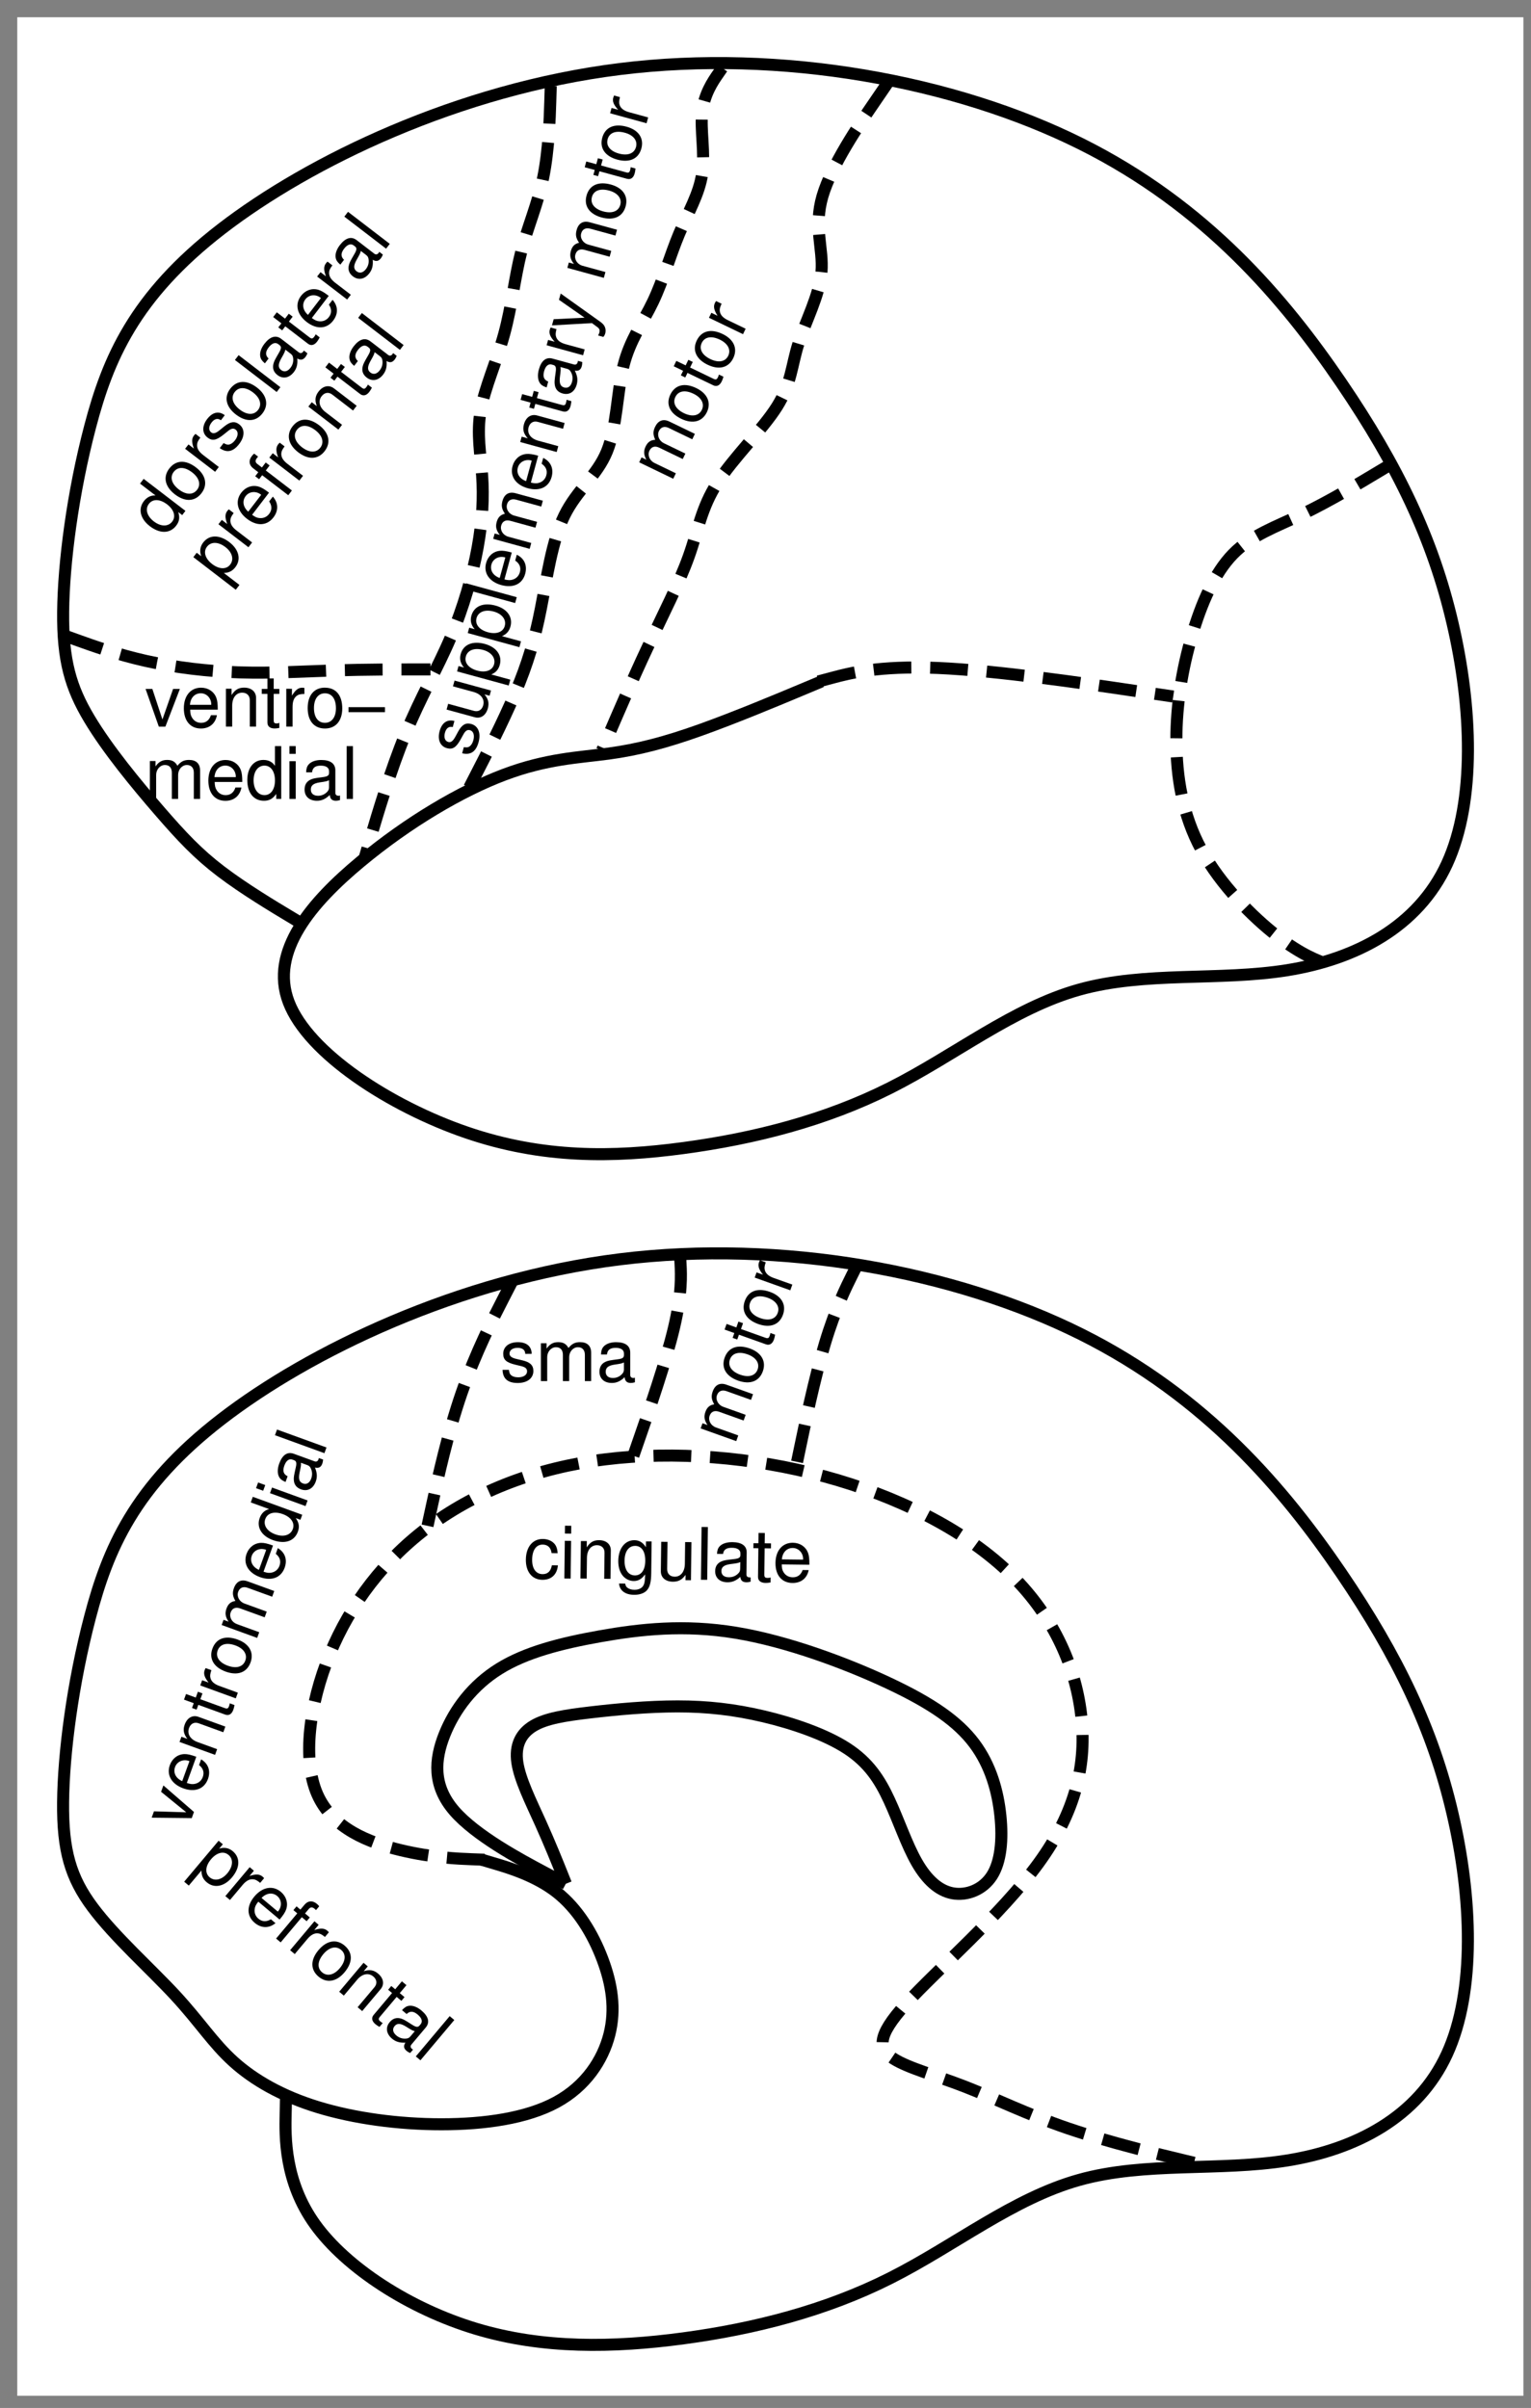 <?xml version="1.0" encoding="UTF-8" standalone="no"?>
<svg
   xmlns:dc="http://purl.org/dc/elements/1.1/"
   xmlns:cc="http://creativecommons.org/ns#"
   xmlns:rdf="http://www.w3.org/1999/02/22-rdf-syntax-ns#"
   xmlns:svg="http://www.w3.org/2000/svg"
   xmlns="http://www.w3.org/2000/svg"
   xmlns:sodipodi="http://sodipodi.sourceforge.net/DTD/sodipodi-0.dtd"
   xmlns:inkscape="http://www.inkscape.org/namespaces/inkscape"
   width="243.511"
   height="382.987"
   id="svg2"
   version="1.1"
   inkscape:version="0.47 r22583"
   sodipodi:docname="fig_frontal_areas.svg"
   inkscape:export-filename="/Users/oreilly/svn_docs/figs/fig_frontal_areas.png"
   inkscape:export-xdpi="150"
   inkscape:export-ydpi="150">
  <rect width="100%" height="100%" fill="#808080" stroke="none"/>
  <sodipodi:namedview
     pagecolor="#ffffff"
     bordercolor="#666666"
     borderopacity="1"
     objecttolerance="10"
     gridtolerance="10"
     guidetolerance="10"
     inkscape:pageopacity="0"
     inkscape:pageshadow="2"
     inkscape:window-width="640"
     inkscape:window-height="480"
     id="namedview234"
     showgrid="false"
     inkscape:zoom="1.2324178"
     inkscape:cx="143.50885"
     inkscape:cy="167.01177"
     inkscape:current-layer="svg2" />
  <defs
     id="defs4">
    <inkscape:perspective
       sodipodi:type="inkscape:persp3d"
       inkscape:vp_x="0 : 191.4935 : 1"
       inkscape:vp_y="0 : 1000 : 0"
       inkscape:vp_z="243.511 : 191.4935 : 1"
       inkscape:persp3d-origin="121.7555 : 127.66233 : 1"
       id="perspective238" />
    <marker
       id="ArrowEnd"
       viewBox="0 0 10 10"
       refX="0"
       refY="5"
       markerUnits="strokeWidth"
       markerWidth="4"
       markerHeight="3"
       orient="auto">
      <path
         d="M 0 0 L 10 5 L 0 10 z"
         id="path7" />
    </marker>
    <marker
       id="ArrowStart"
       viewBox="0 0 10 10"
       refX="10"
       refY="5"
       markerUnits="strokeWidth"
       markerWidth="4"
       markerHeight="3"
       orient="auto">
      <path
         d="M 10 0 L 0 5 L 10 10 z"
         id="path10" />
    </marker>
  </defs>
  <rect
     style="fill:#ffffff;fill-opacity:1;fill-rule:nonzero;stroke:#ffffff;stroke-width:0.985;stroke-miterlimit:4;stroke-opacity:1;stroke-dasharray:none;stroke-dashoffset:0"
     id="rect3044"
     width="238.571"
     height="377.322"
     x="3.238"
     y="3.238" />
  <g
     id="g12">
    <path
       style="stroke:none; fill-rule:evenodd; fill:#000000"
       d="M 101.663 73.532L 107.081 76.146L 107.499 75.278L 104.097 73.638C 103.312 73.259 102.956 72.388 103.296 71.685C 103.605 71.044 104.171 70.872 104.863 71.208L 108.593 73.009L 109.011 72.142L 105.609 70.501C 104.824 70.122 104.468 69.251 104.808 68.548C 105.113 67.919 105.695 67.739 106.374 68.071L 110.105 69.872L 110.523 69.005L 106.46 67.044C 105.491 66.575 104.683 66.876 104.195 67.888C 103.847 68.61 103.855 69.149 104.218 69.95C 103.488 69.989 103.031 70.302 102.691 71.009C 102.343 71.731 102.382 72.337 102.804 73.114L 102.042 72.747L 101.663 73.532z"
       id="path14" />
    <path
       style="stroke:none; fill-rule:evenodd; fill:#000000"
       d="M 106.616 62.767C 105.886 64.286 106.527 65.731 108.343 66.607C 110.159 67.481 111.687 67.095 112.429 65.56C 113.159 64.04 112.523 62.587 110.749 61.728C 108.878 60.825 107.37 61.208 106.616 62.763L 106.616 62.767zM 107.417 63.142C 107.886 62.173 108.96 61.978 110.304 62.626C 111.574 63.239 112.089 64.228 111.632 65.181C 111.171 66.142 110.089 66.345 108.777 65.712C 107.476 65.083 106.952 64.107 107.417 63.146L 107.417 63.142z"
       id="path16" />
    <path
       style="stroke:none; fill-rule:evenodd; fill:#000000"
       d="M 109.484 57.228L 109.058 58.114L 107.57 57.399L 107.159 58.255L 108.648 58.974L 108.296 59.704L 108.995 60.04L 109.347 59.31L 113.441 61.282C 113.988 61.544 114.476 61.321 114.8 60.653C 114.898 60.45 114.976 60.231 115.066 59.919L 114.343 59.571C 114.32 59.7 114.269 59.837 114.187 60.005C 114.007 60.376 113.855 60.431 113.472 60.243L 109.761 58.454L 110.187 57.567L 109.484 57.228z"
       id="path18" />
    <path
       style="stroke:none; fill-rule:evenodd; fill:#000000"
       d="M 110.816 54.169C 110.085 55.689 110.726 57.134 112.542 58.009C 114.359 58.884 115.886 58.497 116.628 56.962C 117.359 55.442 116.722 53.989 114.948 53.13C 113.077 52.228 111.57 52.61 110.816 54.165L 110.816 54.169zM 111.616 54.54C 112.085 53.571 113.159 53.376 114.503 54.024C 115.773 54.638 116.288 55.626 115.831 56.579C 115.37 57.54 114.288 57.743 112.976 57.11C 111.675 56.481 111.152 55.505 111.616 54.544L 111.616 54.54z"
       id="path20" />
    <path
       style="stroke:none; fill-rule:evenodd; fill:#000000"
       d="M 112.761 50.54L 118.179 53.153L 118.597 52.286L 115.784 50.931C 115.011 50.56 114.597 50.118 114.499 49.56C 114.433 49.196 114.495 48.911 114.773 48.306L 113.894 47.884C 113.804 48.017 113.761 48.083 113.706 48.196C 113.437 48.755 113.566 49.337 114.128 50.224L 113.148 49.751L 112.761 50.54z"
       id="path22" />
    <path
       style="stroke:#000000; stroke-dasharray:6,3; stroke-width:1.914; fill:none"
       d="M 141.175 13.2C 141.175 13.2 141.175 13.2 138.945 16.466C 136.714 19.731 132.249 26.271 130.816 31.212C 129.382 36.153 130.972 39.501 130.659 43.247C 130.343 46.993 128.109 51.138 126.995 54.646C 125.882 58.153 125.882 61.021 123.57 64.689C 121.261 68.353 116.636 72.817 114.085 76.806C 111.534 80.79 111.058 84.298 109.542 88.524C 108.031 92.747 105.48 97.692 103.007 102.954C 100.538 108.212 98.147 113.794 96.948 116.583C 95.753 119.372 95.753 119.372 95.753 119.372"
       id="path24" />
    <path
       style="stroke:#000000; stroke-dasharray:6,3; stroke-width:1.914; fill:none"
       d="M 221.054 73.946C 221.054 73.946 221.054 73.946 218.663 75.38C 216.273 76.814 211.491 79.685 207.187 81.755C 202.882 83.825 199.058 85.103 196.109 88.13C 193.159 91.157 191.089 95.939 189.574 101.122C 188.062 106.302 187.105 111.884 187.105 117.7C 187.105 123.517 188.058 129.579 191.089 135.157C 194.116 140.735 199.218 145.837 203.124 148.868C 207.027 151.896 209.738 152.853 211.093 153.329C 212.445 153.806 212.445 153.806 212.445 153.806"
       id="path26" />
    <path
       style="stroke:#000000; stroke-dasharray:6,3; stroke-width:1.914; fill:none"
       d="M 130.171 108.388C 130.171 108.388 130.171 108.388 132.562 107.751C 134.952 107.114 139.734 105.841 149.14 106.239C 158.546 106.638 172.577 108.708 179.589 109.747C 186.605 110.782 186.605 110.782 186.605 110.782"
       id="path28" />
    <path
       style="stroke:#000000; stroke-dasharray:6,3; stroke-width:1.914; fill:none"
       d="M 114.866 10.81C 114.866 10.81 114.866 10.81 114.152 11.845C 113.437 12.88 112.003 14.95 111.683 17.821C 111.366 20.689 112.159 24.357 111.683 27.626C 111.206 30.892 109.452 33.763 108.019 37.192C 106.585 40.618 105.468 44.603 103.874 47.954C 102.281 51.302 100.21 54.013 99.171 58.157C 98.136 62.302 98.136 67.88 96.542 71.786C 94.948 75.692 91.761 77.923 89.769 81.989C 87.776 86.052 86.98 91.954 86.022 96.814C 85.069 101.673 83.952 105.501 81.96 110.204C 79.968 114.907 77.1 120.485 75.663 123.274C 74.23 126.064 74.23 126.064 74.23 126.064"
       id="path30" />
    <path
       style="stroke:#000000; stroke-dasharray:6,3; stroke-width:1.914; fill:none"
       d="M 10.593 101.212C 10.593 101.212 10.593 101.212 12.585 101.927C 14.577 102.642 18.561 104.075 23.186 105.114C 27.808 106.149 33.069 106.786 38.171 106.946C 43.272 107.103 48.214 106.79 53.237 106.63C 58.257 106.474 63.362 106.474 65.913 106.474C 68.464 106.474 68.464 106.474 68.464 106.474"
       id="path32" />
    <path
       style="stroke:none; fill-rule:evenodd; fill:#000000"
       d="M 72.276 114.673C 71.136 114.372 70.284 114.946 69.921 116.286C 69.554 117.634 70.007 118.7 71.081 118.997C 71.987 119.243 72.546 118.899 73.257 117.618L 73.702 116.814C 74.03 116.216 74.335 116.024 74.753 116.138C 75.296 116.286 75.511 116.927 75.288 117.735C 75.151 118.231 74.894 118.614 74.585 118.778C 74.382 118.876 74.198 118.896 73.772 118.837L 73.507 119.81C 74.858 120.13 75.706 119.556 76.12 118.04C 76.519 116.579 76.058 115.45 74.94 115.146C 74.077 114.911 73.468 115.263 72.878 116.341L 72.429 117.169C 72.046 117.872 71.714 118.126 71.304 118.013C 70.772 117.868 70.561 117.298 70.769 116.544C 70.972 115.806 71.401 115.493 72.015 115.638L 72.276 114.673z"
       id="path34" />
    <path
       style="stroke:none; fill-rule:evenodd; fill:#000000"
       d="M 78.097 109.833L 72.296 108.247L 72.046 109.165L 75.331 110.064C 76.515 110.388 77.12 111.22 76.855 112.181C 76.655 112.911 76.085 113.255 75.386 113.064L 71.28 111.939L 71.03 112.857L 75.503 114.079C 76.464 114.341 77.28 113.794 77.593 112.665C 77.823 111.814 77.675 111.189 77.061 110.439L 77.87 110.657L 78.097 109.833z"
       id="path36" />
    <path
       style="stroke:none; fill-rule:evenodd; fill:#000000"
       d="M 80.913 109.032L 81.167 108.103L 78.144 107.278C 78.874 106.958 79.288 106.485 79.495 105.735C 79.901 104.243 78.972 102.927 77.12 102.419C 75.171 101.888 73.694 102.501 73.272 104.04C 73.058 104.825 73.241 105.552 73.804 106.173L 72.929 105.935L 72.698 106.786L 80.913 109.032zM 74.089 104.427C 74.366 103.411 75.444 102.989 76.831 103.368C 78.147 103.728 78.858 104.649 78.585 105.657C 78.319 106.63 77.257 107.032 75.897 106.657C 74.538 106.286 73.827 105.399 74.093 104.427L 74.089 104.427z"
       id="path38" />
    <path
       style="stroke:none; fill-rule:evenodd; fill:#000000"
       d="M 82.612 102.935L 82.866 102.005L 79.843 101.181C 80.573 100.86 80.987 100.388 81.194 99.638C 81.6 98.146 80.671 96.829 78.819 96.321C 76.87 95.79 75.394 96.403 74.972 97.942C 74.757 98.728 74.94 99.454 75.503 100.075L 74.628 99.837L 74.397 100.689L 82.612 102.935zM 75.788 98.325C 76.065 97.31 77.144 96.888 78.53 97.267C 79.847 97.626 80.558 98.548 80.284 99.556C 80.019 100.528 78.956 100.931 77.597 100.556C 76.237 100.185 75.526 99.298 75.792 98.325L 75.788 98.325z"
       id="path40" />
    <path
       style="stroke:none; fill-rule:evenodd; fill:#000000"
       d="M 74.12 92.774L 73.866 93.704L 81.936 95.915L 82.19 94.985L 74.12 92.774z"
       id="path42" />
    <path
       style="stroke:none; fill-rule:evenodd; fill:#000000"
       d="M 81.397 87.88C 80.515 87.638 79.964 87.56 79.487 87.607C 78.433 87.72 77.616 88.45 77.319 89.536C 76.878 91.149 77.831 92.532 79.733 93.056C 81.636 93.575 83.085 92.896 83.534 91.263C 83.897 89.935 83.397 88.81 82.198 88.231L 81.944 89.161C 82.636 89.622 82.894 90.255 82.69 90.997C 82.53 91.583 82.128 92.009 81.558 92.185C 81.167 92.314 80.815 92.298 80.233 92.157L 81.397 87.88zM 79.48 91.927C 78.429 91.556 77.909 90.712 78.163 89.782C 78.409 88.876 79.355 88.384 80.308 88.646C 80.327 88.649 80.35 88.657 80.37 88.673L 79.48 91.927z"
       id="path44" />
    <path
       style="stroke:none; fill-rule:evenodd; fill:#000000"
       d="M 78.444 85.704L 84.245 87.294L 84.499 86.364L 80.858 85.368C 80.019 85.142 79.511 84.345 79.718 83.591C 79.905 82.907 80.433 82.634 81.171 82.837L 85.167 83.931L 85.421 83.001L 81.78 82.005C 80.94 81.774 80.433 80.981 80.64 80.228C 80.823 79.552 81.362 79.274 82.093 79.474L 86.089 80.567L 86.343 79.638L 81.991 78.446C 80.952 78.165 80.214 78.599 79.917 79.685C 79.706 80.458 79.811 80.985 80.311 81.708C 79.6 81.88 79.206 82.271 78.999 83.024C 78.788 83.798 78.936 84.388 79.495 85.075L 78.679 84.853L 78.444 85.704z"
       id="path46" />
    <path
       style="stroke:none; fill-rule:evenodd; fill:#000000"
       d="M 85.6 72.478C 84.718 72.235 84.167 72.157 83.69 72.204C 82.636 72.317 81.819 73.048 81.522 74.134C 81.081 75.747 82.034 77.13 83.936 77.653C 85.839 78.173 87.288 77.493 87.737 75.86C 88.1 74.532 87.6 73.407 86.401 72.829L 86.147 73.759C 86.839 74.22 87.097 74.853 86.894 75.595C 86.733 76.181 86.331 76.607 85.761 76.782C 85.37 76.911 85.019 76.896 84.436 76.755L 85.6 72.478zM 83.679 76.524C 82.628 76.153 82.108 75.31 82.362 74.38C 82.608 73.474 83.554 72.981 84.507 73.243C 84.526 73.247 84.55 73.255 84.569 73.271L 83.679 76.524z"
       id="path48" />
    <path
       style="stroke:none; fill-rule:evenodd; fill:#000000"
       d="M 82.741 70.306L 88.542 71.896L 88.796 70.966L 85.597 70.091C 84.413 69.767 83.808 68.935 84.069 67.981C 84.269 67.251 84.839 66.907 85.534 67.099L 89.554 68.196L 89.804 67.278L 85.421 66.079C 84.46 65.817 83.644 66.364 83.335 67.481C 83.1 68.345 83.28 68.989 83.944 69.72L 82.972 69.454L 82.741 70.306z"
       id="path50" />
    <path
       style="stroke:none; fill-rule:evenodd; fill:#000000"
       d="M 84.901 62.169L 84.644 63.118L 83.05 62.685L 82.8 63.603L 84.394 64.036L 84.179 64.821L 84.929 65.024L 85.144 64.239L 89.526 65.439C 90.112 65.599 90.554 65.294 90.749 64.575C 90.808 64.357 90.847 64.13 90.878 63.802L 90.105 63.591C 90.105 63.72 90.077 63.868 90.03 64.044C 89.925 64.442 89.78 64.521 89.374 64.407L 85.401 63.321L 85.659 62.372L 84.901 62.169z"
       id="path52" />
    <path
       style="stroke:none; fill-rule:evenodd; fill:#000000"
       d="M 91.913 57.396C 91.909 57.501 91.897 57.544 91.882 57.599C 91.796 57.919 91.581 58.048 91.292 57.97L 87.882 57.036C 86.855 56.755 86.093 57.353 85.702 58.782C 85.475 59.622 85.526 60.388 85.847 60.892C 86.073 61.239 86.374 61.439 86.944 61.618L 87.198 60.689C 86.511 60.419 86.308 59.911 86.542 59.044C 86.769 58.216 87.206 57.833 87.761 57.985L 88.003 58.052C 88.39 58.157 88.491 58.435 88.382 59.189C 88.19 60.54 88.183 60.751 88.23 61.146C 88.319 61.896 88.745 62.38 89.499 62.587C 90.55 62.872 91.413 62.329 91.733 61.153C 91.933 60.423 91.839 59.767 91.425 58.95C 92.026 59.044 92.374 58.833 92.538 58.231C 92.589 58.044 92.605 57.896 92.608 57.575L 91.913 57.396zM 90.186 58.661C 90.495 58.743 90.659 58.884 90.839 59.231C 91.077 59.7 91.132 60.204 90.98 60.747C 90.784 61.466 90.327 61.79 89.737 61.63C 89.132 61.466 88.933 60.97 89.058 59.946C 89.19 58.939 89.202 58.728 89.144 58.376L 90.186 58.661z"
       id="path54" />
    <path
       style="stroke:none; fill-rule:evenodd; fill:#000000"
       d="M 86.94 54.915L 92.741 56.505L 92.995 55.575L 89.983 54.751C 89.155 54.524 88.671 54.165 88.468 53.634C 88.339 53.29 88.347 52.993 88.511 52.349L 87.573 52.091C 87.511 52.239 87.48 52.314 87.444 52.435C 87.284 53.032 87.507 53.583 88.225 54.353L 87.175 54.067L 86.94 54.915z"
       id="path56" />
    <path
       style="stroke:none; fill-rule:evenodd; fill:#000000"
       d="M 88.905 47.685L 92.983 50.528L 88.061 50.771L 87.792 51.755L 94.151 51.392L 94.972 51.997C 95.339 52.251 95.436 52.505 95.331 52.892C 95.296 53.024 95.233 53.173 95.132 53.36L 95.96 53.587C 96.108 53.427 96.206 53.251 96.272 53.009C 96.35 52.712 96.339 52.364 96.233 52.071C 96.105 51.728 95.905 51.497 95.491 51.189L 89.179 46.685L 88.905 47.685z"
       id="path58" />
    <path
       style="stroke:none; fill-rule:evenodd; fill:#000000"
       d="M 90.241 42.607L 96.042 44.196L 96.296 43.267L 92.655 42.271C 91.815 42.044 91.308 41.247 91.515 40.493C 91.702 39.81 92.23 39.536 92.968 39.739L 96.964 40.833L 97.218 39.903L 93.577 38.907C 92.737 38.677 92.23 37.884 92.436 37.13C 92.62 36.454 93.159 36.177 93.89 36.376L 97.886 37.47L 98.14 36.54L 93.788 35.349C 92.749 35.067 92.011 35.501 91.714 36.587C 91.503 37.36 91.608 37.888 92.108 38.61C 91.397 38.782 91.003 39.173 90.796 39.927C 90.585 40.7 90.733 41.29 91.292 41.978L 90.475 41.755L 90.241 42.607z"
       id="path60" />
    <path
       style="stroke:none; fill-rule:evenodd; fill:#000000"
       d="M 93.288 31.122C 92.843 32.747 93.733 34.052 95.683 34.587C 97.632 35.118 99.062 34.466 99.511 32.817C 99.956 31.192 99.07 29.876 97.163 29.353C 95.159 28.806 93.745 29.45 93.284 31.122L 93.288 31.122zM 94.144 31.345C 94.425 30.306 95.448 29.919 96.89 30.314C 98.249 30.685 98.937 31.564 98.659 32.583C 98.378 33.61 97.355 34.009 95.948 33.626C 94.554 33.247 93.862 32.376 94.147 31.349L 94.144 31.345z"
       id="path62" />
    <path
       style="stroke:none; fill-rule:evenodd; fill:#000000"
       d="M 95.1 25.169L 94.843 26.118L 93.249 25.685L 92.999 26.603L 94.593 27.036L 94.378 27.821L 95.128 28.024L 95.343 27.239L 99.726 28.439C 100.312 28.599 100.753 28.294 100.948 27.575C 101.007 27.357 101.046 27.13 101.077 26.802L 100.304 26.591C 100.304 26.72 100.277 26.868 100.23 27.044C 100.124 27.442 99.98 27.521 99.574 27.407L 95.6 26.321L 95.858 25.372L 95.1 25.169z"
       id="path64" />
    <path
       style="stroke:none; fill-rule:evenodd; fill:#000000"
       d="M 95.788 21.923C 95.343 23.548 96.233 24.853 98.183 25.388C 100.132 25.919 101.562 25.267 102.011 23.618C 102.456 21.993 101.57 20.677 99.663 20.153C 97.659 19.607 96.245 20.251 95.784 21.923L 95.788 21.923zM 96.644 22.146C 96.925 21.107 97.948 20.72 99.39 21.114C 100.749 21.485 101.437 22.364 101.159 23.384C 100.878 24.411 99.855 24.81 98.448 24.427C 97.054 24.048 96.362 23.177 96.647 22.149L 96.644 22.146z"
       id="path66" />
    <path
       style="stroke:none; fill-rule:evenodd; fill:#000000"
       d="M 97.038 18.017L 102.839 19.607L 103.093 18.677L 100.081 17.853C 99.253 17.626 98.769 17.267 98.565 16.735C 98.436 16.392 98.444 16.095 98.608 15.45L 97.671 15.192C 97.608 15.341 97.577 15.415 97.542 15.536C 97.382 16.134 97.605 16.685 98.323 17.454L 97.272 17.169L 97.038 18.017z"
       id="path68" />
    <path
       style="stroke:#000000; stroke-width:1.914; fill:none"
       d="M 130.652 108.388C 130.652 108.388 130.652 108.388 127.226 109.821C 123.8 111.255 116.945 114.126 111.363 116.118C 105.784 118.11 101.48 119.224 96.776 119.864C 92.073 120.501 86.972 120.661 80.198 123.212C 73.425 125.763 64.972 130.704 57.319 137.079C 49.667 143.454 42.812 151.267 45.921 159.399C 49.026 167.528 62.1 175.978 74.222 180.126C 86.339 184.271 97.499 184.11 108.738 182.595C 119.976 181.083 131.296 178.212 141.581 173.032C 151.863 167.853 161.109 160.357 171.636 157.407C 182.156 154.458 193.956 156.056 204.796 154.302C 215.636 152.548 225.523 147.446 230.144 137.403C 234.765 127.36 234.128 112.372 231.019 99.06C 227.913 85.747 222.331 74.11 213.324 60.876C 204.316 47.646 191.882 32.817 171.87 22.853C 151.863 12.888 124.281 7.786 98.608 10.978C 72.94 14.165 49.183 25.646 35.233 36.407C 21.284 47.169 17.14 57.212 14.347 67.814C 11.558 78.415 10.124 89.575 10.042 97.31C 9.964 105.04 11.237 109.345 14.187 114.286C 17.136 119.228 21.757 124.806 25.347 128.954C 28.933 133.099 31.483 135.81 35.151 138.599C 38.815 141.388 43.6 144.255 45.991 145.692C 48.382 147.126 48.382 147.126 48.382 147.126"
       id="path70" />
    <path
       style="stroke:none; fill-rule:evenodd; fill:#000000"
       d="M 26.308 115.571L 28.612 109.571L 27.534 109.571L 25.835 114.435L 24.23 109.571L 23.151 109.571L 25.261 115.571L 26.308 115.571z"
       id="path72" />
    <path
       style="stroke:none; fill-rule:evenodd; fill:#000000"
       d="M 34.636 112.872C 34.636 111.954 34.569 111.403 34.397 110.958C 34.011 109.974 33.097 109.376 31.98 109.376C 30.315 109.376 29.241 110.669 29.241 112.657C 29.241 114.646 30.276 115.872 31.952 115.872C 33.315 115.872 34.265 115.079 34.503 113.747L 33.55 113.747C 33.288 114.552 32.757 114.97 31.995 114.97C 31.393 114.97 30.882 114.692 30.565 114.177C 30.339 113.829 30.261 113.478 30.249 112.872L 34.636 112.872zM 30.214 112.103C 30.292 110.989 30.972 110.267 31.936 110.267C 32.878 110.267 33.6 111.044 33.6 112.032C 33.6 112.052 33.6 112.075 33.593 112.099L 30.214 112.103z"
       id="path74" />
    <path
       style="stroke:none; fill-rule:evenodd; fill:#000000"
       d="M 35.933 109.544L 35.933 115.567L 36.933 115.567L 36.933 112.22C 36.933 110.981 37.558 110.169 38.522 110.169C 39.261 110.169 39.73 110.63 39.73 111.36L 39.73 115.564L 40.73 115.564L 40.73 111.013C 40.73 110.013 39.987 109.368 38.827 109.368C 37.937 109.368 37.362 109.712 36.835 110.552L 36.835 109.54L 35.933 109.544z"
       id="path76" />
    <path
       style="stroke:none; fill-rule:evenodd; fill:#000000"
       d="M 44.433 109.571L 43.534 109.571L 43.534 107.903L 42.534 107.903L 42.534 109.571L 41.636 109.571L 41.636 110.368L 42.534 110.368L 42.534 114.915C 42.534 115.521 42.937 115.864 43.667 115.864C 43.89 115.864 44.116 115.841 44.429 115.782L 44.429 114.946C 44.315 115.036 44.179 115.064 44.011 115.064C 43.636 115.064 43.53 114.95 43.53 114.521L 43.53 110.368L 44.429 110.368L 44.433 109.571z"
       id="path78" />
    <path
       style="stroke:none; fill-rule:evenodd; fill:#000000"
       d="M 45.534 109.544L 45.534 115.567L 46.534 115.567L 46.534 112.435C 46.534 111.571 46.745 111.009 47.194 110.673C 47.483 110.454 47.765 110.388 48.417 110.376L 48.417 109.411C 48.261 109.392 48.179 109.38 48.054 109.38C 47.444 109.38 46.98 109.747 46.433 110.646L 46.433 109.556L 45.534 109.544z"
       id="path80" />
    <path
       style="stroke:none; fill-rule:evenodd; fill:#000000"
       d="M 51.671 109.372C 49.968 109.372 48.937 110.583 48.937 112.622C 48.937 114.653 49.956 115.872 51.687 115.872C 53.39 115.872 54.437 114.661 54.437 112.669C 54.437 110.579 53.429 109.376 51.675 109.376L 51.671 109.372zM 51.683 110.271C 52.776 110.271 53.433 111.157 53.433 112.653C 53.433 114.067 52.757 114.966 51.683 114.966C 50.6 114.966 49.937 114.079 49.937 112.618C 49.937 111.169 50.6 110.271 51.683 110.271z"
       id="path82" />
    <path
       style="stroke:none; fill-rule:evenodd; fill:#000000"
       d="M 55.433 113.271L 61.23 113.271L 61.23 112.474L 55.433 112.474L 55.433 113.271z"
       id="path84" />
    <path
       style="stroke:none; fill-rule:evenodd; fill:#000000"
       d="M 23.835 121.044L 23.835 127.067L 24.835 127.067L 24.835 123.259C 24.835 122.38 25.46 121.673 26.23 121.673C 26.933 121.673 27.331 122.11 27.331 122.888L 27.331 127.067L 28.331 127.067L 28.331 123.259C 28.331 122.38 28.956 121.673 29.726 121.673C 30.417 121.673 30.827 122.122 30.827 122.888L 30.827 127.067L 31.827 127.067L 31.827 122.548C 31.827 121.47 31.206 120.868 30.073 120.868C 29.268 120.868 28.78 121.11 28.218 121.794C 27.862 121.146 27.378 120.868 26.593 120.868C 25.788 120.868 25.257 121.165 24.737 121.892L 24.737 121.044L 23.835 121.044z"
       id="path86" />
    <path
       style="stroke:none; fill-rule:evenodd; fill:#000000"
       d="M 38.534 124.372C 38.534 123.454 38.468 122.903 38.296 122.458C 37.909 121.474 36.995 120.876 35.878 120.876C 34.214 120.876 33.14 122.169 33.14 124.157C 33.14 126.146 34.175 127.372 35.85 127.372C 37.214 127.372 38.163 126.579 38.401 125.247L 37.448 125.247C 37.187 126.052 36.655 126.47 35.894 126.47C 35.292 126.47 34.78 126.192 34.464 125.677C 34.237 125.329 34.159 124.978 34.147 124.372L 38.534 124.372zM 34.116 123.603C 34.194 122.489 34.874 121.767 35.839 121.767C 36.78 121.767 37.503 122.544 37.503 123.532C 37.503 123.552 37.503 123.575 37.495 123.599L 34.116 123.603z"
       id="path88" />
    <path
       style="stroke:none; fill-rule:evenodd; fill:#000000"
       d="M 44.733 118.669L 43.733 118.669L 43.733 121.806C 43.335 121.192 42.698 120.868 41.897 120.868C 40.35 120.868 39.335 122.126 39.335 124.06C 39.335 126.107 40.347 127.364 41.987 127.364C 42.823 127.364 43.405 127.044 43.933 126.274L 43.933 127.064L 44.73 127.064L 44.733 118.669zM 42.062 121.771C 43.081 121.771 43.733 122.696 43.733 124.142C 43.733 125.54 43.077 126.466 42.073 126.466C 41.03 126.466 40.335 125.528 40.335 124.118C 40.335 122.708 41.026 121.771 42.062 121.771z"
       id="path90" />
    <path
       style="stroke:none; fill-rule:evenodd; fill:#000000"
       d="M 47.034 121.071L 46.034 121.071L 46.034 127.071L 47.034 127.071L 47.034 121.071zM 47.034 118.669L 46.034 118.669L 46.034 119.899L 47.034 119.899L 47.034 118.669z"
       id="path92" />
    <path
       style="stroke:none; fill-rule:evenodd; fill:#000000"
       d="M 54.077 126.509C 53.972 126.571 53.925 126.571 53.866 126.571C 53.526 126.571 53.339 126.399 53.339 126.099L 53.339 122.532C 53.339 121.458 52.562 120.876 51.089 120.876C 50.222 120.876 49.503 121.13 49.1 121.579C 48.827 121.888 48.714 122.235 48.69 122.837L 49.636 122.837C 49.714 122.107 50.14 121.778 51.022 121.778C 51.866 121.778 52.339 122.099 52.339 122.677L 52.339 122.931C 52.339 123.333 52.105 123.505 51.362 123.599C 50.038 123.771 49.835 123.817 49.475 123.966C 48.792 124.251 48.444 124.794 48.444 125.579C 48.444 126.673 49.198 127.364 50.413 127.364C 51.167 127.364 51.772 127.091 52.448 126.446C 52.515 127.079 52.812 127.364 53.433 127.364C 53.624 127.364 53.772 127.341 54.081 127.259L 54.077 126.509zM 52.335 125.208C 52.335 125.536 52.249 125.739 51.968 126.013C 51.589 126.376 51.132 126.567 50.585 126.567C 49.862 126.567 49.44 126.204 49.44 125.575C 49.44 124.927 49.85 124.595 50.843 124.442C 51.823 124.302 52.022 124.255 52.335 124.099L 52.335 125.208z"
       id="path94" />
    <path
       style="stroke:none; fill-rule:evenodd; fill:#000000"
       d="M 55.136 127.071L 56.136 127.071L 56.136 118.673L 55.136 118.673L 55.136 127.071z"
       id="path96" />
    <path
       style="stroke:#000000; stroke-dasharray:6,3; stroke-width:1.914; fill:none"
       d="M 87.6 13.677C 87.6 13.677 87.6 13.677 87.522 16.228C 87.444 18.778 87.284 23.88 86.409 28.185C 85.534 32.489 83.94 35.993 82.901 40.064C 81.866 44.126 81.39 48.751 80.19 53.134C 78.995 57.517 77.085 61.661 76.444 65.329C 75.808 68.993 76.444 72.185 76.683 75.61C 76.921 79.036 76.761 82.704 75.968 87.087C 75.171 91.47 73.737 96.571 71.663 101.435C 69.593 106.294 66.882 110.919 64.491 116.739C 62.1 122.556 60.03 129.571 58.991 133.079C 57.956 136.587 57.956 136.587 57.956 136.587"
       id="path98" />
    <path
       style="stroke:none; fill-rule:evenodd; fill:#000000"
       d="M 22.851 76.165L 22.272 76.919L 24.741 78.81C 24.015 78.759 23.37 79.071 22.882 79.708C 21.933 80.946 22.304 82.517 23.823 83.685C 25.433 84.919 27.034 84.888 28.022 83.607C 28.522 82.954 28.628 82.31 28.351 81.446L 28.98 81.927L 29.495 81.255L 22.851 76.165zM 23.686 80.134C 24.315 79.317 25.44 79.357 26.581 80.224C 27.683 81.067 28.007 82.153 27.39 82.958C 26.749 83.794 25.585 83.782 24.472 82.935C 23.362 82.083 23.05 80.962 23.686 80.134z"
       id="path100" />
    <path
       style="stroke:none; fill-rule:evenodd; fill:#000000"
       d="M 26.921 74.524C 25.897 75.86 26.23 77.407 27.831 78.638C 29.433 79.864 31.003 79.798 32.046 78.442C 33.069 77.107 32.745 75.552 31.179 74.349C 29.53 73.087 27.976 73.153 26.921 74.524zM 27.632 75.056C 28.288 74.2 29.382 74.228 30.565 75.134C 31.683 75.993 31.991 77.064 31.347 77.903C 30.698 78.747 29.597 78.731 28.44 77.845C 27.296 76.966 26.98 75.903 27.632 75.052L 27.632 75.056z"
       id="path102" />
    <path
       style="stroke:none; fill-rule:evenodd; fill:#000000"
       d="M 29.44 71.38L 34.214 75.04L 34.8 74.278L 32.323 72.38C 31.643 71.857 31.327 71.345 31.343 70.774C 31.351 70.407 31.472 70.138 31.866 69.603L 31.093 69.009C 30.98 69.122 30.921 69.177 30.843 69.278C 30.468 69.767 30.472 70.364 30.843 71.349L 29.98 70.689L 29.44 71.38z"
       id="path104" />
    <path
       style="stroke:none; fill-rule:evenodd; fill:#000000"
       d="M 35.749 66.036C 34.804 65.325 33.804 65.544 32.956 66.642C 32.105 67.751 32.128 68.911 33.007 69.591C 33.753 70.161 34.401 70.052 35.542 69.138L 36.257 68.564C 36.788 68.134 37.14 68.071 37.487 68.337C 37.933 68.677 37.89 69.357 37.386 70.021C 37.073 70.427 36.69 70.685 36.343 70.72C 36.116 70.731 35.94 70.685 35.565 70.47L 34.952 71.271C 36.081 72.079 37.085 71.864 38.042 70.618C 38.964 69.419 38.96 68.196 38.042 67.489C 37.331 66.946 36.636 67.048 35.679 67.817L 34.948 68.411C 34.331 68.919 33.925 69.028 33.589 68.771C 33.155 68.435 33.171 67.829 33.644 67.208C 34.108 66.599 34.624 66.474 35.14 66.841L 35.749 66.036z"
       id="path106" />
    <path
       style="stroke:none; fill-rule:evenodd; fill:#000000"
       d="M 36.624 61.825C 35.6 63.161 35.933 64.708 37.534 65.939C 39.136 67.165 40.706 67.099 41.749 65.743C 42.772 64.407 42.448 62.853 40.882 61.649C 39.233 60.388 37.679 60.454 36.624 61.825zM 37.331 62.357C 37.987 61.501 39.081 61.528 40.265 62.435C 41.382 63.294 41.69 64.364 41.046 65.204C 40.397 66.048 39.296 66.032 38.14 65.146C 36.995 64.267 36.679 63.204 37.331 62.353L 37.331 62.357z"
       id="path108" />
    <path
       style="stroke:none; fill-rule:evenodd; fill:#000000"
       d="M 37.952 56.489L 37.366 57.255L 44.007 62.349L 44.593 61.583L 37.952 56.489z"
       id="path110" />
    <path
       style="stroke:none; fill-rule:evenodd; fill:#000000"
       d="M 48.327 55.751C 48.284 55.845 48.257 55.88 48.222 55.927C 48.022 56.189 47.772 56.231 47.534 56.048L 44.73 53.896C 43.886 53.247 42.952 53.517 42.05 54.689C 41.522 55.38 41.28 56.107 41.394 56.7C 41.468 57.107 41.675 57.407 42.132 57.79L 42.718 57.024C 42.187 56.517 42.187 55.966 42.73 55.255C 43.253 54.575 43.8 54.388 44.257 54.735L 44.456 54.888C 44.772 55.13 44.765 55.427 44.378 56.083C 43.69 57.263 43.605 57.454 43.499 57.837C 43.304 58.564 43.511 59.177 44.128 59.653C 44.991 60.314 45.999 60.134 46.741 59.173C 47.202 58.575 47.362 57.931 47.284 57.017C 47.808 57.329 48.206 57.259 48.585 56.774C 48.702 56.622 48.772 56.489 48.897 56.196L 48.327 55.751zM 46.249 56.274C 46.503 56.47 46.6 56.661 46.636 57.048C 46.679 57.571 46.542 58.06 46.198 58.505C 45.745 59.095 45.198 59.224 44.714 58.853C 44.214 58.47 44.218 57.939 44.718 57.036C 45.222 56.153 45.312 55.962 45.39 55.614L 46.249 56.274z"
       id="path112" />
    <path
       style="stroke:none; fill-rule:evenodd; fill:#000000"
       d="M 45.933 49.896L 45.335 50.677L 44.026 49.673L 43.448 50.427L 44.757 51.431L 44.265 52.075L 44.882 52.548L 45.374 51.903L 48.98 54.669C 49.46 55.036 49.987 54.919 50.44 54.329C 50.577 54.149 50.698 53.95 50.85 53.661L 50.214 53.173C 50.167 53.29 50.085 53.415 49.972 53.564C 49.722 53.888 49.562 53.911 49.222 53.653L 45.952 51.146L 46.55 50.364L 45.933 49.896z"
       id="path114" />
    <path
       style="stroke:none; fill-rule:evenodd; fill:#000000"
       d="M 52.288 47.06C 51.562 46.501 51.081 46.22 50.62 46.087C 49.6 45.798 48.569 46.161 47.882 47.052C 46.862 48.38 47.225 50.021 48.792 51.224C 50.358 52.423 51.96 52.337 52.987 51.001C 53.823 49.907 53.784 48.677 52.897 47.689L 52.312 48.45C 52.776 49.142 52.776 49.821 52.312 50.431C 51.944 50.911 51.409 51.153 50.812 51.103C 50.401 51.079 50.077 50.931 49.597 50.579L 52.288 47.06zM 48.983 50.083C 48.151 49.345 47.991 48.364 48.577 47.599C 49.147 46.853 50.21 46.755 50.991 47.357C 51.007 47.368 51.026 47.384 51.038 47.407L 48.983 50.083z"
       id="path116" />
    <path
       style="stroke:none; fill-rule:evenodd; fill:#000000"
       d="M 50.44 43.981L 55.214 47.642L 55.8 46.88L 53.323 44.981C 52.644 44.458 52.327 43.946 52.343 43.376C 52.35 43.009 52.472 42.739 52.866 42.204L 52.093 41.61C 51.98 41.724 51.921 41.778 51.843 41.88C 51.468 42.368 51.472 42.966 51.843 43.95L 50.98 43.29L 50.44 43.981z"
       id="path118" />
    <path
       style="stroke:none; fill-rule:evenodd; fill:#000000"
       d="M 60.327 40.052C 60.284 40.146 60.257 40.181 60.222 40.228C 60.022 40.489 59.772 40.532 59.534 40.349L 56.73 38.196C 55.886 37.548 54.952 37.817 54.05 38.989C 53.522 39.681 53.28 40.407 53.394 41.001C 53.468 41.407 53.675 41.708 54.132 42.091L 54.718 41.325C 54.187 40.817 54.187 40.267 54.73 39.556C 55.253 38.876 55.8 38.689 56.257 39.036L 56.456 39.189C 56.772 39.431 56.765 39.728 56.378 40.384C 55.69 41.564 55.605 41.755 55.499 42.138C 55.304 42.864 55.511 43.478 56.128 43.954C 56.991 44.614 57.999 44.435 58.741 43.474C 59.202 42.876 59.362 42.231 59.284 41.317C 59.808 41.63 60.206 41.56 60.585 41.075C 60.702 40.923 60.772 40.79 60.897 40.497L 60.327 40.052zM 58.249 40.571C 58.503 40.767 58.6 40.958 58.636 41.345C 58.679 41.868 58.542 42.357 58.198 42.802C 57.745 43.392 57.198 43.521 56.714 43.149C 56.214 42.767 56.218 42.235 56.718 41.333C 57.222 40.45 57.312 40.259 57.39 39.911L 58.249 40.571z"
       id="path120" />
    <path
       style="stroke:none; fill-rule:evenodd; fill:#000000"
       d="M 55.355 33.692L 54.769 34.458L 61.409 39.552L 61.995 38.786L 55.355 33.692z"
       id="path122" />
    <path
       style="stroke:none; fill-rule:evenodd; fill:#000000"
       d="M 37.499 93.802L 38.085 93.036L 35.6 91.13C 36.397 91.11 36.96 90.829 37.437 90.208C 38.378 88.981 38.007 87.407 36.491 86.239C 34.89 85.013 33.288 85.024 32.315 86.29C 31.823 86.935 31.714 87.677 32.007 88.466L 31.288 87.915L 30.753 88.614L 37.499 93.802zM 32.917 86.962C 33.558 86.126 34.718 86.146 35.855 87.017C 36.937 87.845 37.249 88.97 36.612 89.798C 35.999 90.599 34.866 90.567 33.745 89.712C 32.628 88.853 32.304 87.767 32.917 86.966L 32.917 86.962z"
       id="path124" />
    <path
       style="stroke:none; fill-rule:evenodd; fill:#000000"
       d="M 34.741 83.38L 39.515 87.04L 40.1 86.278L 37.624 84.38C 36.944 83.857 36.628 83.345 36.644 82.774C 36.651 82.407 36.772 82.138 37.167 81.603L 36.394 81.009C 36.28 81.122 36.222 81.177 36.144 81.278C 35.769 81.767 35.772 82.364 36.144 83.349L 35.28 82.689L 34.741 83.38z"
       id="path126" />
    <path
       style="stroke:none; fill-rule:evenodd; fill:#000000"
       d="M 42.788 78.36C 42.062 77.802 41.581 77.521 41.12 77.388C 40.1 77.099 39.069 77.462 38.382 78.353C 37.362 79.681 37.725 81.321 39.292 82.524C 40.858 83.724 42.46 83.638 43.487 82.302C 44.323 81.208 44.284 79.978 43.397 78.989L 42.812 79.751C 43.276 80.442 43.276 81.122 42.812 81.731C 42.444 82.212 41.909 82.454 41.312 82.403C 40.901 82.38 40.577 82.231 40.097 81.88L 42.788 78.36zM 39.483 81.384C 38.651 80.646 38.491 79.665 39.077 78.899C 39.647 78.153 40.71 78.056 41.491 78.657C 41.507 78.669 41.526 78.685 41.538 78.708L 39.483 81.384z"
       id="path128" />
    <path
       style="stroke:none; fill-rule:evenodd; fill:#000000"
       d="M 42.265 73.56L 41.659 74.353L 40.913 73.782C 40.597 73.54 40.573 73.231 40.839 72.884C 40.886 72.821 40.905 72.794 41.05 72.63L 40.421 72.149C 40.253 72.294 40.167 72.388 40.05 72.54C 39.515 73.239 39.593 73.966 40.272 74.489L 41.081 75.11L 40.593 75.747L 41.21 76.22L 41.698 75.583L 45.85 78.767L 46.429 78.013L 42.276 74.829L 42.882 74.036L 42.265 73.56z"
       id="path130" />
    <path
       style="stroke:none; fill-rule:evenodd; fill:#000000"
       d="M 42.839 72.778L 47.612 76.439L 48.198 75.677L 45.722 73.778C 45.042 73.255 44.725 72.743 44.741 72.173C 44.749 71.806 44.87 71.536 45.265 71.001L 44.491 70.407C 44.378 70.521 44.319 70.575 44.241 70.677C 43.866 71.165 43.87 71.763 44.241 72.747L 43.378 72.087L 42.839 72.778z"
       id="path132" />
    <path
       style="stroke:none; fill-rule:evenodd; fill:#000000"
       d="M 46.522 67.825C 45.499 69.161 45.831 70.708 47.433 71.939C 49.034 73.165 50.605 73.099 51.647 71.743C 52.671 70.407 52.347 68.853 50.78 67.649C 49.132 66.388 47.577 66.454 46.522 67.825zM 47.233 68.357C 47.89 67.501 48.983 67.528 50.167 68.435C 51.284 69.294 51.593 70.364 50.948 71.204C 50.3 72.048 49.198 72.032 48.042 71.146C 46.897 70.267 46.581 69.204 47.233 68.353L 47.233 68.357z"
       id="path134" />
    <path
       style="stroke:none; fill-rule:evenodd; fill:#000000"
       d="M 49.046 64.669L 53.819 68.329L 54.405 67.567L 51.772 65.548C 50.8 64.802 50.554 63.802 51.155 63.021C 51.616 62.419 52.272 62.317 52.847 62.759L 56.151 65.294L 56.73 64.54L 53.124 61.774C 52.331 61.169 51.37 61.368 50.663 62.286C 50.12 62.997 50.046 63.661 50.39 64.591L 49.589 63.978L 49.046 64.669z"
       id="path136" />
    <path
       style="stroke:none; fill-rule:evenodd; fill:#000000"
       d="M 54.233 57.896L 53.636 58.677L 52.327 57.673L 51.749 58.427L 53.058 59.431L 52.565 60.075L 53.183 60.548L 53.675 59.903L 57.28 62.669C 57.761 63.036 58.288 62.919 58.741 62.329C 58.878 62.149 58.999 61.95 59.151 61.661L 58.515 61.173C 58.468 61.29 58.386 61.415 58.272 61.564C 58.022 61.888 57.862 61.911 57.522 61.653L 54.253 59.146L 54.85 58.364L 54.233 57.896z"
       id="path138" />
    <path
       style="stroke:none; fill-rule:evenodd; fill:#000000"
       d="M 62.526 56.153C 62.483 56.247 62.456 56.282 62.421 56.329C 62.222 56.591 61.972 56.634 61.733 56.45L 58.929 54.298C 58.085 53.649 57.151 53.919 56.249 55.091C 55.722 55.782 55.48 56.509 55.593 57.103C 55.667 57.509 55.874 57.81 56.331 58.192L 56.917 57.427C 56.386 56.919 56.386 56.368 56.929 55.657C 57.452 54.978 57.999 54.79 58.456 55.138L 58.655 55.29C 58.972 55.532 58.964 55.829 58.577 56.485C 57.89 57.665 57.804 57.857 57.698 58.239C 57.503 58.966 57.71 59.579 58.327 60.056C 59.19 60.716 60.198 60.536 60.94 59.575C 61.401 58.978 61.562 58.333 61.483 57.419C 62.007 57.731 62.405 57.661 62.784 57.177C 62.901 57.024 62.972 56.892 63.097 56.599L 62.526 56.153zM 60.448 56.673C 60.702 56.868 60.8 57.06 60.835 57.446C 60.878 57.97 60.741 58.458 60.397 58.903C 59.944 59.493 59.397 59.622 58.913 59.251C 58.413 58.868 58.417 58.337 58.917 57.435C 59.421 56.552 59.511 56.36 59.589 56.013L 60.448 56.673z"
       id="path140" />
    <path
       style="stroke:none; fill-rule:evenodd; fill:#000000"
       d="M 57.554 49.79L 56.968 50.556L 63.608 55.649L 64.194 54.884L 57.554 49.79z"
       id="path142" />
    <path
       style="stroke:#000000; stroke-dasharray:6,3; stroke-width:1.914; fill:none"
       d="M 81.386 203.95C 81.386 203.95 81.386 203.95 79.952 206.739C 78.519 209.528 75.647 215.107 73.417 221.564C 71.186 228.017 69.593 235.353 68.796 239.021C 67.999 242.685 67.999 242.685 67.999 242.685"
       id="path144" />
    <path
       style="stroke:#000000; stroke-dasharray:6,3; stroke-width:1.914; fill:none"
       d="M 108.171 199.646C 108.171 199.646 108.171 199.646 108.249 201.157C 108.327 202.669 108.488 205.7 107.214 211.122C 105.941 216.54 103.23 224.353 101.874 228.259C 100.523 232.161 100.523 232.161 100.523 232.161"
       id="path146" />
    <path
       style="stroke:#000000; stroke-dasharray:6,3; stroke-width:1.914; fill:none"
       d="M 136.39 201.079C 136.39 201.079 136.39 201.079 135.515 202.833C 134.64 204.587 132.886 208.091 131.21 213.673C 129.538 219.251 127.945 226.903 127.148 230.731C 126.351 234.556 126.351 234.556 126.351 234.556"
       id="path148" />
    <path
       style="stroke:#000000; stroke-width:1.914; fill:none"
       d="M 89.995 299.614C 89.995 299.614 89.995 299.614 86.409 297.704C 82.823 295.794 75.647 291.966 72.222 287.982C 68.796 283.997 69.116 279.853 70.71 275.864C 72.304 271.88 75.171 268.052 79.397 265.423C 83.62 262.794 89.202 261.36 95.499 260.243C 101.796 259.13 108.812 258.333 117.023 259.689C 125.234 261.04 134.64 264.548 141.417 267.739C 148.191 270.927 152.339 273.798 154.968 277.302C 157.597 280.81 158.714 284.954 159.113 288.779C 159.511 292.603 159.191 296.111 157.761 298.345C 156.327 300.575 153.777 301.532 151.546 301.134C 149.316 300.736 147.402 298.982 145.808 296.193C 144.214 293.404 142.941 289.579 141.425 286.31C 139.913 283.044 138.159 280.333 134.73 278.099C 131.304 275.868 126.202 274.114 121.499 272.997C 116.796 271.884 112.491 271.403 107.788 271.403C 103.085 271.403 97.983 271.88 93.921 272.357C 89.858 272.833 86.827 273.31 84.835 274.505C 82.843 275.7 81.886 277.61 82.284 280.321C 82.683 283.032 84.436 286.536 85.948 289.888C 87.46 293.236 88.737 296.423 89.374 298.017C 90.011 299.611 90.011 299.611 90.011 299.611"
       id="path150" />
    <path
       style="stroke:#000000; stroke-width:1.914; fill:none"
       d="M 45.511 332.618C 45.511 332.618 45.511 332.618 45.433 336.204C 45.355 339.79 45.194 346.966 50.136 353.821C 55.077 360.677 65.12 367.212 75.725 370.4C 86.327 373.587 97.487 373.427 108.73 371.911C 119.968 370.4 131.288 367.529 141.574 362.349C 151.855 357.169 161.101 349.673 171.628 346.724C 182.148 343.775 193.948 345.372 204.788 343.618C 215.628 341.864 225.515 336.763 230.136 326.72C 234.757 316.677 234.12 301.689 231.011 288.376C 227.906 275.064 222.324 263.427 213.316 250.192C 204.308 236.962 191.874 222.134 171.863 212.169C 151.855 202.204 124.273 197.103 98.6 200.29C 72.933 203.478 49.175 214.958 35.225 225.72C 21.276 236.481 17.132 246.524 14.339 257.126C 11.55 267.728 10.116 278.888 10.034 286.618C 9.956 294.349 11.229 298.654 14.737 303.357C 18.245 308.06 23.983 313.161 27.89 317.384C 31.792 321.607 33.866 324.954 37.136 327.904C 40.401 330.853 44.866 333.404 50.608 335.157C 56.347 336.911 63.362 337.868 70.218 337.868C 77.073 337.868 83.769 336.915 88.472 334.361C 93.175 331.81 95.882 327.665 96.921 323.599C 97.956 319.536 97.315 315.548 95.808 311.564C 94.296 307.579 91.905 303.595 88.554 300.962C 85.206 298.333 80.901 297.06 78.749 296.419C 76.597 295.782 76.597 295.782 76.597 295.782"
       id="path152" />
    <path
       style="stroke:#000000; stroke-dasharray:6,3; stroke-width:1.914; fill:none"
       d="M 77.077 295.79C 77.077 295.79 77.077 295.79 75.007 295.712C 72.936 295.634 68.792 295.474 63.769 294.279C 58.749 293.083 52.847 290.853 50.456 285.353C 48.065 279.853 49.183 271.083 52.448 263.114C 55.714 255.146 61.136 247.97 68.55 242.548C 75.96 237.13 85.37 233.462 96.292 232.107C 107.214 230.755 119.648 231.708 131.128 234.817C 142.605 237.923 153.128 243.185 160.226 249.884C 167.32 256.579 170.988 264.708 171.945 272.603C 172.898 280.493 171.148 288.146 165.171 296.357C 159.195 304.568 148.991 313.337 144.128 318.677C 139.269 324.017 139.745 325.931 142.136 327.446C 144.527 328.958 148.831 330.075 153.534 331.907C 158.238 333.739 163.339 336.29 169.874 338.521C 176.409 340.751 184.382 342.665 188.366 343.622C 192.351 344.575 192.351 344.575 192.351 344.575"
       id="path154" />
    <path
       style="stroke:none; fill-rule:evenodd; fill:#000000"
       d="M 84.565 215.329C 84.554 214.142 83.769 213.474 82.366 213.474C 80.956 213.474 80.038 214.2 80.038 215.317C 80.038 216.263 80.526 216.712 81.975 217.06L 82.886 217.278C 83.561 217.439 83.831 217.681 83.831 218.118C 83.831 218.681 83.265 219.064 82.421 219.064C 81.901 219.064 81.464 218.915 81.222 218.657C 81.073 218.485 81.003 218.31 80.948 217.876L 79.933 217.876C 79.975 219.286 80.761 219.966 82.343 219.966C 83.866 219.966 84.835 219.216 84.835 218.052C 84.835 217.153 84.323 216.657 83.108 216.368L 82.175 216.149C 81.382 215.966 81.042 215.712 81.042 215.286C 81.042 214.735 81.538 214.376 82.327 214.376C 83.105 214.376 83.522 214.704 83.546 215.333L 84.565 215.329z"
       id="path156" />
    <path
       style="stroke:none; fill-rule:evenodd; fill:#000000"
       d="M 86.034 213.646L 86.034 219.669L 87.034 219.669L 87.034 215.86C 87.034 214.981 87.659 214.274 88.429 214.274C 89.132 214.274 89.53 214.712 89.53 215.489L 89.53 219.669L 90.53 219.669L 90.53 215.86C 90.53 214.981 91.155 214.274 91.925 214.274C 92.616 214.274 93.026 214.724 93.026 215.489L 93.026 219.669L 94.026 219.669L 94.026 215.149C 94.026 214.071 93.405 213.47 92.272 213.47C 91.468 213.47 90.98 213.712 90.417 214.396C 90.061 213.747 89.577 213.47 88.792 213.47C 87.987 213.47 87.456 213.767 86.936 214.493L 86.936 213.646L 86.034 213.646z"
       id="path158" />
    <path
       style="stroke:none; fill-rule:evenodd; fill:#000000"
       d="M 100.98 219.107C 100.874 219.169 100.827 219.169 100.769 219.169C 100.429 219.169 100.241 218.997 100.241 218.696L 100.241 215.13C 100.241 214.056 99.464 213.474 97.991 213.474C 97.124 213.474 96.405 213.728 96.003 214.177C 95.73 214.485 95.616 214.833 95.593 215.435L 96.538 215.435C 96.616 214.704 97.042 214.376 97.925 214.376C 98.769 214.376 99.241 214.696 99.241 215.274L 99.241 215.528C 99.241 215.931 99.007 216.103 98.265 216.196C 96.94 216.368 96.737 216.415 96.378 216.564C 95.694 216.849 95.347 217.392 95.347 218.177C 95.347 219.271 96.1 219.962 97.315 219.962C 98.069 219.962 98.675 219.689 99.351 219.044C 99.417 219.677 99.714 219.962 100.335 219.962C 100.527 219.962 100.675 219.939 100.984 219.857L 100.98 219.107zM 99.234 217.81C 99.234 218.138 99.148 218.341 98.866 218.614C 98.487 218.978 98.03 219.169 97.483 219.169C 96.761 219.169 96.339 218.806 96.339 218.177C 96.339 217.528 96.749 217.196 97.741 217.044C 98.722 216.903 98.921 216.857 99.234 216.7L 99.234 217.81z"
       id="path160" />
    <path
       style="stroke:none; fill-rule:evenodd; fill:#000000"
       d="M 111.437 227.189L 117.101 229.212L 117.425 228.306L 113.87 227.036C 113.05 226.743 112.605 225.915 112.866 225.181C 113.105 224.513 113.652 224.282 114.374 224.54L 118.277 225.935L 118.601 225.028L 115.046 223.759C 114.226 223.466 113.781 222.638 114.042 221.903C 114.277 221.247 114.835 221.009 115.55 221.263L 119.452 222.653L 119.773 221.747L 115.523 220.231C 114.507 219.872 113.738 220.251 113.359 221.31C 113.089 222.064 113.156 222.603 113.601 223.357C 112.878 223.474 112.456 223.833 112.195 224.571C 111.925 225.325 112.031 225.923 112.534 226.653L 111.738 226.368L 111.437 227.189z"
       id="path162" />
    <path
       style="stroke:none; fill-rule:evenodd; fill:#000000"
       d="M 115.253 215.946C 114.687 217.536 115.476 218.903 117.378 219.583C 119.281 220.263 120.757 219.716 121.331 218.107C 121.898 216.517 121.113 215.138 119.253 214.474C 117.296 213.778 115.835 214.317 115.253 215.946zM 116.093 216.235C 116.452 215.22 117.503 214.911 118.909 215.415C 120.238 215.888 120.859 216.817 120.503 217.81C 120.148 218.814 119.093 219.134 117.718 218.642C 116.359 218.157 115.734 217.239 116.093 216.235z"
       id="path164" />
    <path
       style="stroke:none; fill-rule:evenodd; fill:#000000"
       d="M 117.448 210.2L 117.12 211.13L 115.566 210.575L 115.245 211.47L 116.8 212.024L 116.527 212.79L 117.261 213.052L 117.534 212.286L 121.816 213.814C 122.386 214.017 122.851 213.747 123.101 213.044C 123.175 212.829 123.234 212.607 123.284 212.282L 122.531 212.013C 122.523 212.142 122.484 212.286 122.421 212.458C 122.284 212.845 122.136 212.915 121.738 212.771L 117.855 211.384L 118.183 210.454L 117.448 210.2z"
       id="path166" />
    <path
       style="stroke:none; fill-rule:evenodd; fill:#000000"
       d="M 118.456 206.946C 117.89 208.536 118.679 209.903 120.581 210.583C 122.484 211.263 123.96 210.716 124.534 209.107C 125.101 207.517 124.316 206.138 122.456 205.474C 120.499 204.778 119.038 205.317 118.456 206.946zM 119.292 207.235C 119.652 206.22 120.702 205.911 122.109 206.415C 123.437 206.888 124.058 207.817 123.702 208.81C 123.347 209.814 122.292 210.134 120.917 209.642C 119.558 209.157 118.933 208.239 119.292 207.235z"
       id="path168" />
    <path
       style="stroke:none; fill-rule:evenodd; fill:#000000"
       d="M 120.034 203.2L 125.698 205.224L 126.023 204.317L 123.081 203.271C 122.273 202.981 121.816 202.587 121.656 202.044C 121.554 201.692 121.585 201.399 121.792 200.767L 120.874 200.439C 120.8 200.579 120.765 200.653 120.722 200.771C 120.515 201.353 120.702 201.919 121.359 202.739L 120.335 202.376L 120.034 203.2z"
       id="path170" />
    <path
       style="stroke:none; fill-rule:evenodd; fill:#000000"
       d="M 88.694 247.044C 88.659 246.439 88.538 246.044 88.311 245.696C 87.909 245.126 87.19 244.782 86.35 244.774C 84.737 244.755 83.663 246.032 83.64 248.048C 83.616 250.001 84.628 251.251 86.257 251.271C 87.686 251.286 88.605 250.442 88.737 248.974L 87.776 248.962C 87.605 249.911 87.108 250.38 86.292 250.368C 85.241 250.357 84.62 249.485 84.64 248.056C 84.655 246.548 85.288 245.657 86.331 245.669C 87.132 245.677 87.628 246.169 87.733 247.028L 88.694 247.044z"
       id="path172" />
    <path
       style="stroke:none; fill-rule:evenodd; fill:#000000"
       d="M 90.835 245.075L 89.835 245.064L 89.761 251.064L 90.761 251.075L 90.835 245.075zM 90.862 242.677L 89.862 242.665L 89.847 243.915L 90.847 243.927L 90.862 242.677z"
       id="path174" />
    <path
       style="stroke:none; fill-rule:evenodd; fill:#000000"
       d="M 92.39 245.107L 92.315 251.064L 93.315 251.075L 93.355 247.771C 93.37 246.548 94.003 245.755 94.964 245.767C 95.698 245.774 96.163 246.239 96.151 246.958L 96.1 251.107L 97.1 251.118L 97.155 246.614C 97.167 245.626 96.444 244.978 95.304 244.966C 94.425 244.958 93.855 245.286 93.323 246.11L 93.335 245.11L 92.39 245.107z"
       id="path176" />
    <path
       style="stroke:none; fill-rule:evenodd; fill:#000000"
       d="M 102.741 245.165L 102.73 246.083C 102.261 245.333 101.683 244.978 100.921 244.97C 99.406 244.954 98.366 246.278 98.339 248.243C 98.327 249.235 98.577 250.048 99.062 250.634C 99.499 251.146 100.14 251.454 100.769 251.462C 101.523 251.47 102.054 251.157 102.605 250.407L 102.601 250.712C 102.593 251.513 102.484 251.997 102.234 252.321C 101.976 252.669 101.476 252.864 100.89 252.857C 100.452 252.853 100.062 252.739 99.8 252.536C 99.585 252.368 99.495 252.212 99.441 251.868L 98.46 251.857C 98.546 252.966 99.425 253.642 100.843 253.657C 101.738 253.669 102.515 253.392 102.913 252.915C 103.378 252.372 103.562 251.614 103.581 250.2L 103.644 245.169L 102.741 245.165zM 101.027 245.872C 102.054 245.884 102.652 246.767 102.632 248.278C 102.616 249.716 101.988 250.583 100.98 250.571C 99.941 250.56 99.32 249.665 99.339 248.204C 99.355 246.755 100.007 245.864 101.027 245.876L 101.027 245.872z"
       id="path178" />
    <path
       style="stroke:none; fill-rule:evenodd; fill:#000000"
       d="M 109.898 251.341L 109.972 245.278L 108.972 245.267L 108.929 248.731C 108.913 249.978 108.277 250.786 107.304 250.774C 106.566 250.767 106.105 250.294 106.113 249.56L 106.167 245.235L 105.167 245.224L 105.109 249.896C 105.097 250.899 105.835 251.556 107.011 251.571C 107.898 251.579 108.464 251.278 109.042 250.489L 109.034 251.333L 109.898 251.341z"
       id="path180" />
    <path
       style="stroke:none; fill-rule:evenodd; fill:#000000"
       d="M 112.589 242.876L 111.589 242.864L 111.484 251.263L 112.484 251.274L 112.589 242.876z"
       id="path182" />
    <path
       style="stroke:none; fill-rule:evenodd; fill:#000000"
       d="M 119.386 250.888C 119.292 250.88 119.249 250.88 119.195 250.88C 118.886 250.876 118.718 250.704 118.722 250.411L 118.765 246.927C 118.777 245.876 117.999 245.298 116.499 245.278C 115.62 245.271 114.886 245.501 114.472 245.935C 114.191 246.231 114.074 246.567 114.042 247.146L 115.007 247.157C 115.093 246.47 115.534 246.165 116.433 246.177C 117.292 246.185 117.773 246.513 117.765 247.079L 117.765 247.329C 117.761 247.724 117.519 247.892 116.757 247.974C 115.402 248.126 115.195 248.169 114.824 248.31C 114.12 248.583 113.757 249.11 113.749 249.884C 113.738 250.962 114.484 251.653 115.698 251.665C 116.456 251.673 117.066 251.419 117.753 250.806C 117.812 251.392 118.109 251.657 118.73 251.665C 118.921 251.665 119.074 251.649 119.386 251.575L 119.386 250.888zM 117.726 249.552C 117.722 249.876 117.628 250.075 117.339 250.337C 116.945 250.692 116.472 250.872 115.909 250.864C 115.163 250.857 114.734 250.489 114.741 249.868C 114.749 249.228 115.179 248.907 116.202 248.767C 117.214 248.642 117.421 248.599 117.745 248.45L 117.726 249.552z"
       id="path184" />
    <path
       style="stroke:none; fill-rule:evenodd; fill:#000000"
       d="M 122.636 245.478L 121.628 245.466L 121.648 243.829L 120.648 243.817L 120.628 245.454L 119.839 245.446L 119.831 246.243L 120.62 246.251L 120.566 250.798C 120.558 251.403 120.98 251.755 121.753 251.767C 121.988 251.767 122.226 251.751 122.562 251.696L 122.57 250.884C 122.441 250.95 122.288 250.974 122.101 250.97C 121.679 250.966 121.566 250.849 121.57 250.419L 121.62 246.263L 122.628 246.274L 122.636 245.478z"
       id="path186" />
    <path
       style="stroke:none; fill-rule:evenodd; fill:#000000"
       d="M 128.734 248.872C 128.745 247.966 128.683 247.419 128.519 246.974C 128.144 245.993 127.241 245.392 126.12 245.376C 124.456 245.357 123.366 246.614 123.343 248.575C 123.32 250.532 124.343 251.751 126.031 251.774C 127.406 251.79 128.366 251.028 128.624 249.724L 127.663 249.712C 127.39 250.485 126.847 250.884 126.077 250.872C 125.472 250.864 124.96 250.587 124.644 250.087C 124.421 249.747 124.343 249.407 124.339 248.817L 128.734 248.872zM 124.359 248.021C 124.452 246.911 125.14 246.196 126.101 246.208C 127.038 246.22 127.753 247.009 127.741 247.993C 127.741 248.013 127.741 248.036 127.73 248.06L 124.359 248.021z"
       id="path188" />
    <path
       style="stroke:none; fill-rule:evenodd; fill:#000000"
       d="M 30.851 288.196L 25.987 283.974L 25.62 284.985L 29.624 288.247L 24.491 288.091L 24.124 289.103L 30.499 289.173L 30.851 288.196z"
       id="path190" />
    <path
       style="stroke:none; fill-rule:evenodd; fill:#000000"
       d="M 31.222 279.415C 30.362 279.103 29.819 278.978 29.339 278.989C 28.28 279.017 27.405 279.677 27.018 280.731C 26.448 282.306 27.284 283.759 29.14 284.435C 30.995 285.107 32.495 284.54 33.073 282.958C 33.542 281.665 33.136 280.505 31.991 279.829L 31.663 280.735C 32.315 281.251 32.519 281.903 32.257 282.626C 32.05 283.196 31.616 283.587 31.03 283.716C 30.632 283.814 30.276 283.771 29.714 283.579L 31.222 279.415zM 28.98 283.294C 27.964 282.841 27.515 281.954 27.843 281.048C 28.163 280.165 29.143 279.751 30.073 280.087C 30.093 280.095 30.116 280.103 30.132 280.118L 28.98 283.294z"
       id="path192" />
    <path
       style="stroke:none; fill-rule:evenodd; fill:#000000"
       d="M 28.554 277.06L 34.206 279.114L 34.534 278.208L 31.417 277.075C 30.265 276.657 29.73 275.778 30.065 274.849C 30.323 274.138 30.917 273.841 31.601 274.091L 35.519 275.513L 35.843 274.618L 31.569 273.067C 30.632 272.728 29.772 273.208 29.378 274.294C 29.073 275.134 29.202 275.79 29.804 276.575L 28.855 276.231L 28.554 277.06z"
       id="path194" />
    <path
       style="stroke:none; fill-rule:evenodd; fill:#000000"
       d="M 31.476 269.071L 31.14 269.997L 29.589 269.435L 29.265 270.329L 30.815 270.892L 30.538 271.657L 31.268 271.923L 31.546 271.157L 35.819 272.708C 36.39 272.915 36.855 272.646 37.108 271.946C 37.187 271.731 37.241 271.509 37.296 271.189L 36.542 270.915C 36.534 271.044 36.491 271.189 36.429 271.36C 36.288 271.747 36.144 271.814 35.741 271.669L 31.866 270.263L 32.202 269.337L 31.476 269.071z"
       id="path196" />
    <path
       style="stroke:none; fill-rule:evenodd; fill:#000000"
       d="M 31.851 268.071L 37.503 270.126L 37.831 269.22L 34.897 268.153C 34.089 267.86 33.636 267.462 33.48 266.919C 33.378 266.567 33.413 266.274 33.624 265.642L 32.706 265.31C 32.632 265.45 32.593 265.524 32.55 265.642C 32.339 266.224 32.522 266.79 33.175 267.614L 32.151 267.243L 31.851 268.071z"
       id="path198" />
    <path
       style="stroke:none; fill-rule:evenodd; fill:#000000"
       d="M 33.784 262.22C 33.21 263.806 33.987 265.177 35.89 265.868C 37.788 266.556 39.265 266.021 39.85 264.415C 40.425 262.829 39.651 261.446 37.792 260.771C 35.839 260.06 34.378 260.591 33.784 262.22zM 34.62 262.513C 34.987 261.501 36.038 261.196 37.44 261.708C 38.765 262.189 39.382 263.122 39.019 264.114C 38.655 265.118 37.6 265.431 36.23 264.931C 34.87 264.439 34.253 263.517 34.62 262.513z"
       id="path200" />
    <path
       style="stroke:none; fill-rule:evenodd; fill:#000000"
       d="M 35.253 258.458L 40.905 260.513L 41.233 259.607L 37.683 258.317C 36.866 258.021 36.421 257.189 36.69 256.454C 36.933 255.786 37.48 255.56 38.202 255.821L 42.097 257.235L 42.425 256.329L 38.878 255.04C 38.062 254.743 37.616 253.911 37.886 253.177C 38.124 252.521 38.687 252.286 39.397 252.544L 43.292 253.958L 43.62 253.052L 39.382 251.513C 38.37 251.146 37.597 251.521 37.21 252.579C 36.937 253.333 36.999 253.868 37.44 254.63C 36.718 254.743 36.292 255.103 36.026 255.837C 35.753 256.591 35.855 257.189 36.355 257.923L 35.558 257.634L 35.253 258.458z"
       id="path202" />
    <path
       style="stroke:none; fill-rule:evenodd; fill:#000000"
       d="M 43.421 245.817C 42.562 245.505 42.019 245.38 41.538 245.392C 40.48 245.419 39.605 246.079 39.218 247.134C 38.647 248.708 39.483 250.161 41.339 250.837C 43.194 251.509 44.694 250.942 45.272 249.36C 45.741 248.067 45.335 246.907 44.19 246.231L 43.862 247.138C 44.515 247.653 44.718 248.306 44.456 249.028C 44.249 249.599 43.815 249.989 43.23 250.118C 42.831 250.216 42.475 250.173 41.913 249.981L 43.421 245.817zM 41.183 249.692C 40.167 249.239 39.718 248.353 40.046 247.446C 40.366 246.564 41.347 246.149 42.276 246.485C 42.296 246.493 42.319 246.501 42.335 246.517L 41.183 249.692z"
       id="path204" />
    <path
       style="stroke:none; fill-rule:evenodd; fill:#000000"
       d="M 40.21 238.067L 39.886 238.962L 42.808 240.024C 42.1 240.192 41.577 240.685 41.304 241.442C 40.772 242.907 41.597 244.298 43.397 244.95C 45.304 245.642 46.823 245.134 47.378 243.614C 47.659 242.841 47.565 242.192 47.042 241.454L 47.784 241.724L 48.073 240.927L 40.21 238.067zM 42.198 241.603C 42.55 240.634 43.636 240.333 44.983 240.821C 46.288 241.294 46.925 242.235 46.577 243.185C 46.218 244.177 45.105 244.517 43.788 244.036C 42.472 243.56 41.839 242.583 42.194 241.603L 42.198 241.603z"
       id="path206" />
    <path
       style="stroke:none; fill-rule:evenodd; fill:#000000"
       d="M 43.269 236.595L 42.944 237.489L 48.597 239.544L 48.921 238.649L 43.269 236.595zM 41.054 235.79L 40.725 236.696L 41.858 237.107L 42.187 236.204L 41.054 235.79z"
       id="path208" />
    <path
       style="stroke:none; fill-rule:evenodd; fill:#000000"
       d="M 50.706 231.903C 50.694 232.005 50.679 232.048 50.659 232.103C 50.546 232.415 50.323 232.528 50.042 232.427L 46.722 231.22C 45.718 230.857 44.913 231.392 44.409 232.782C 44.112 233.599 44.105 234.368 44.386 234.896C 44.581 235.259 44.866 235.485 45.417 235.708L 45.745 234.802C 45.085 234.478 44.921 233.954 45.225 233.11C 45.519 232.302 45.983 231.958 46.526 232.157L 46.761 232.243C 47.136 232.38 47.214 232.665 47.042 233.407C 46.741 234.735 46.714 234.946 46.73 235.345C 46.757 236.099 47.144 236.618 47.878 236.884C 48.901 237.255 49.808 236.782 50.225 235.638C 50.483 234.927 50.444 234.263 50.097 233.415C 50.69 233.556 51.05 233.372 51.265 232.79C 51.327 232.607 51.358 232.462 51.39 232.142L 50.706 231.903zM 48.878 233.024C 49.179 233.134 49.331 233.286 49.48 233.646C 49.679 234.134 49.69 234.638 49.499 235.165C 49.245 235.864 48.761 236.153 48.19 235.946C 47.597 235.731 47.44 235.224 47.651 234.212C 47.866 233.216 47.894 233.009 47.862 232.653L 48.878 233.024z"
       id="path210" />
    <path
       style="stroke:none; fill-rule:evenodd; fill:#000000"
       d="M 44.062 227.368L 43.733 228.271L 51.6 231.13L 51.929 230.224L 44.062 227.368z"
       id="path212" />
    <path
       style="stroke:none; fill-rule:evenodd; fill:#000000"
       d="M 29.296 299.286L 30.03 299.904L 32.046 297.505C 32.034 298.302 32.284 298.876 32.882 299.38C 34.065 300.376 35.655 300.075 36.89 298.611C 38.19 297.064 38.245 295.462 37.022 294.435C 36.401 293.911 35.663 293.771 34.862 294.029L 35.444 293.337L 34.769 292.771L 29.296 299.286zM 36.339 295.017C 37.147 295.696 37.073 296.849 36.155 297.95C 35.276 298.993 34.144 299.255 33.343 298.583C 32.573 297.935 32.651 296.802 33.558 295.724C 34.464 294.646 35.565 294.372 36.339 295.021L 36.339 295.017z"
       id="path214" />
    <path
       style="stroke:none; fill-rule:evenodd; fill:#000000"
       d="M 39.714 296.974L 35.843 301.579L 36.577 302.196L 38.585 299.806C 39.136 299.15 39.667 298.857 40.233 298.9C 40.6 298.923 40.866 299.056 41.382 299.474L 42.007 298.728C 41.901 298.611 41.847 298.548 41.749 298.466C 41.276 298.068 40.679 298.048 39.683 298.376L 40.382 297.544L 39.714 296.974z"
       id="path216" />
    <path
       style="stroke:none; fill-rule:evenodd; fill:#000000"
       d="M 44.472 305.306C 45.062 304.607 45.362 304.138 45.519 303.685C 45.855 302.681 45.534 301.63 44.679 300.907C 43.397 299.829 41.745 300.122 40.472 301.626C 39.202 303.138 39.218 304.739 40.507 305.825C 41.562 306.712 42.792 306.724 43.819 305.88L 43.085 305.263C 42.374 305.696 41.694 305.665 41.108 305.177C 40.644 304.786 40.425 304.243 40.507 303.65C 40.55 303.239 40.71 302.923 41.085 302.462L 44.472 305.306zM 41.6 301.868C 42.378 301.068 43.362 300.95 44.1 301.571C 44.819 302.177 44.87 303.239 44.233 303.993C 44.222 304.009 44.206 304.025 44.183 304.036L 41.6 301.868z"
       id="path218" />
    <path
       style="stroke:none; fill-rule:evenodd; fill:#000000"
       d="M 49.276 304.974L 48.515 304.333L 49.12 303.614C 49.378 303.31 49.687 303.298 50.019 303.579C 50.077 303.63 50.105 303.65 50.265 303.802L 50.772 303.196C 50.636 303.021 50.546 302.931 50.397 302.806C 49.722 302.239 48.995 302.286 48.437 302.943L 47.78 303.724L 47.167 303.208L 46.667 303.806L 47.28 304.321L 43.913 308.329L 44.64 308.939L 48.007 304.931L 48.769 305.571L 49.276 304.974z"
       id="path220" />
    <path
       style="stroke:none; fill-rule:evenodd; fill:#000000"
       d="M 50.015 305.575L 46.144 310.181L 46.878 310.798L 48.886 308.407C 49.437 307.751 49.968 307.458 50.534 307.501C 50.901 307.525 51.167 307.657 51.683 308.075L 52.308 307.329C 52.202 307.212 52.147 307.15 52.05 307.068C 51.577 306.669 50.98 306.65 49.983 306.978L 50.683 306.146L 50.015 305.575z"
       id="path222" />
    <path
       style="stroke:none; fill-rule:evenodd; fill:#000000"
       d="M 54.808 309.443C 53.519 308.357 51.96 308.622 50.659 310.165C 49.358 311.712 49.358 313.282 50.663 314.384C 51.952 315.47 53.519 315.212 54.792 313.704C 56.128 312.114 56.132 310.56 54.804 309.443L 54.808 309.443zM 54.249 310.126C 55.073 310.818 54.995 311.911 54.038 313.052C 53.132 314.13 52.046 314.388 51.237 313.708C 50.421 313.025 50.491 311.927 51.425 310.81C 52.355 309.704 53.433 309.443 54.249 310.126z"
       id="path224" />
    <path
       style="stroke:none; fill-rule:evenodd; fill:#000000"
       d="M 57.823 312.185L 53.952 316.786L 54.687 317.404L 56.819 314.864C 57.608 313.927 58.616 313.724 59.374 314.361C 59.952 314.845 60.026 315.509 59.562 316.064L 56.882 319.251L 57.608 319.864L 60.534 316.384C 61.175 315.622 61.019 314.65 60.136 313.904C 59.452 313.329 58.792 313.224 57.847 313.525L 58.495 312.755L 57.823 312.185z"
       id="path226" />
    <path
       style="stroke:none; fill-rule:evenodd; fill:#000000"
       d="M 64.339 317.642L 63.585 317.009L 64.647 315.743L 63.921 315.13L 62.858 316.396L 62.237 315.872L 61.737 316.47L 62.358 316.993L 59.433 320.47C 59.042 320.935 59.136 321.462 59.706 321.943C 59.882 322.087 60.069 322.22 60.355 322.38L 60.87 321.767C 60.753 321.712 60.632 321.626 60.491 321.509C 60.179 321.243 60.163 321.083 60.437 320.759L 63.089 317.607L 63.843 318.239L 64.339 317.642z"
       id="path228" />
    <path
       style="stroke:none; fill-rule:evenodd; fill:#000000"
       d="M 65.698 325.993C 65.605 325.946 65.569 325.915 65.526 325.88C 65.272 325.669 65.245 325.419 65.436 325.189L 67.71 322.486C 68.397 321.669 68.167 320.728 67.038 319.775C 66.37 319.216 65.655 318.943 65.061 319.025C 64.651 319.083 64.343 319.275 63.94 319.716L 64.675 320.333C 65.206 319.825 65.757 319.849 66.44 320.423C 67.097 320.974 67.261 321.532 66.89 321.97L 66.73 322.161C 66.472 322.466 66.179 322.443 65.538 322.029C 64.394 321.29 64.202 321.193 63.827 321.068C 63.108 320.837 62.487 321.021 61.987 321.618C 61.288 322.45 61.425 323.466 62.35 324.251C 62.929 324.736 63.565 324.927 64.483 324.888C 64.147 325.396 64.198 325.798 64.667 326.196C 64.815 326.321 64.944 326.4 65.233 326.536L 65.698 325.993zM 65.272 323.896C 65.069 324.138 64.87 324.232 64.48 324.247C 63.952 324.267 63.475 324.107 63.046 323.747C 62.475 323.271 62.37 322.716 62.765 322.247C 63.171 321.767 63.702 321.794 64.581 322.333C 65.44 322.876 65.628 322.974 65.972 323.068L 65.272 323.896z"
       id="path230" />
    <path
       style="stroke:none; fill-rule:evenodd; fill:#000000"
       d="M 72.257 321.286L 71.522 320.669L 66.136 327.075L 66.87 327.693L 72.257 321.286z"
       id="path232" />
  </g>
</svg>
